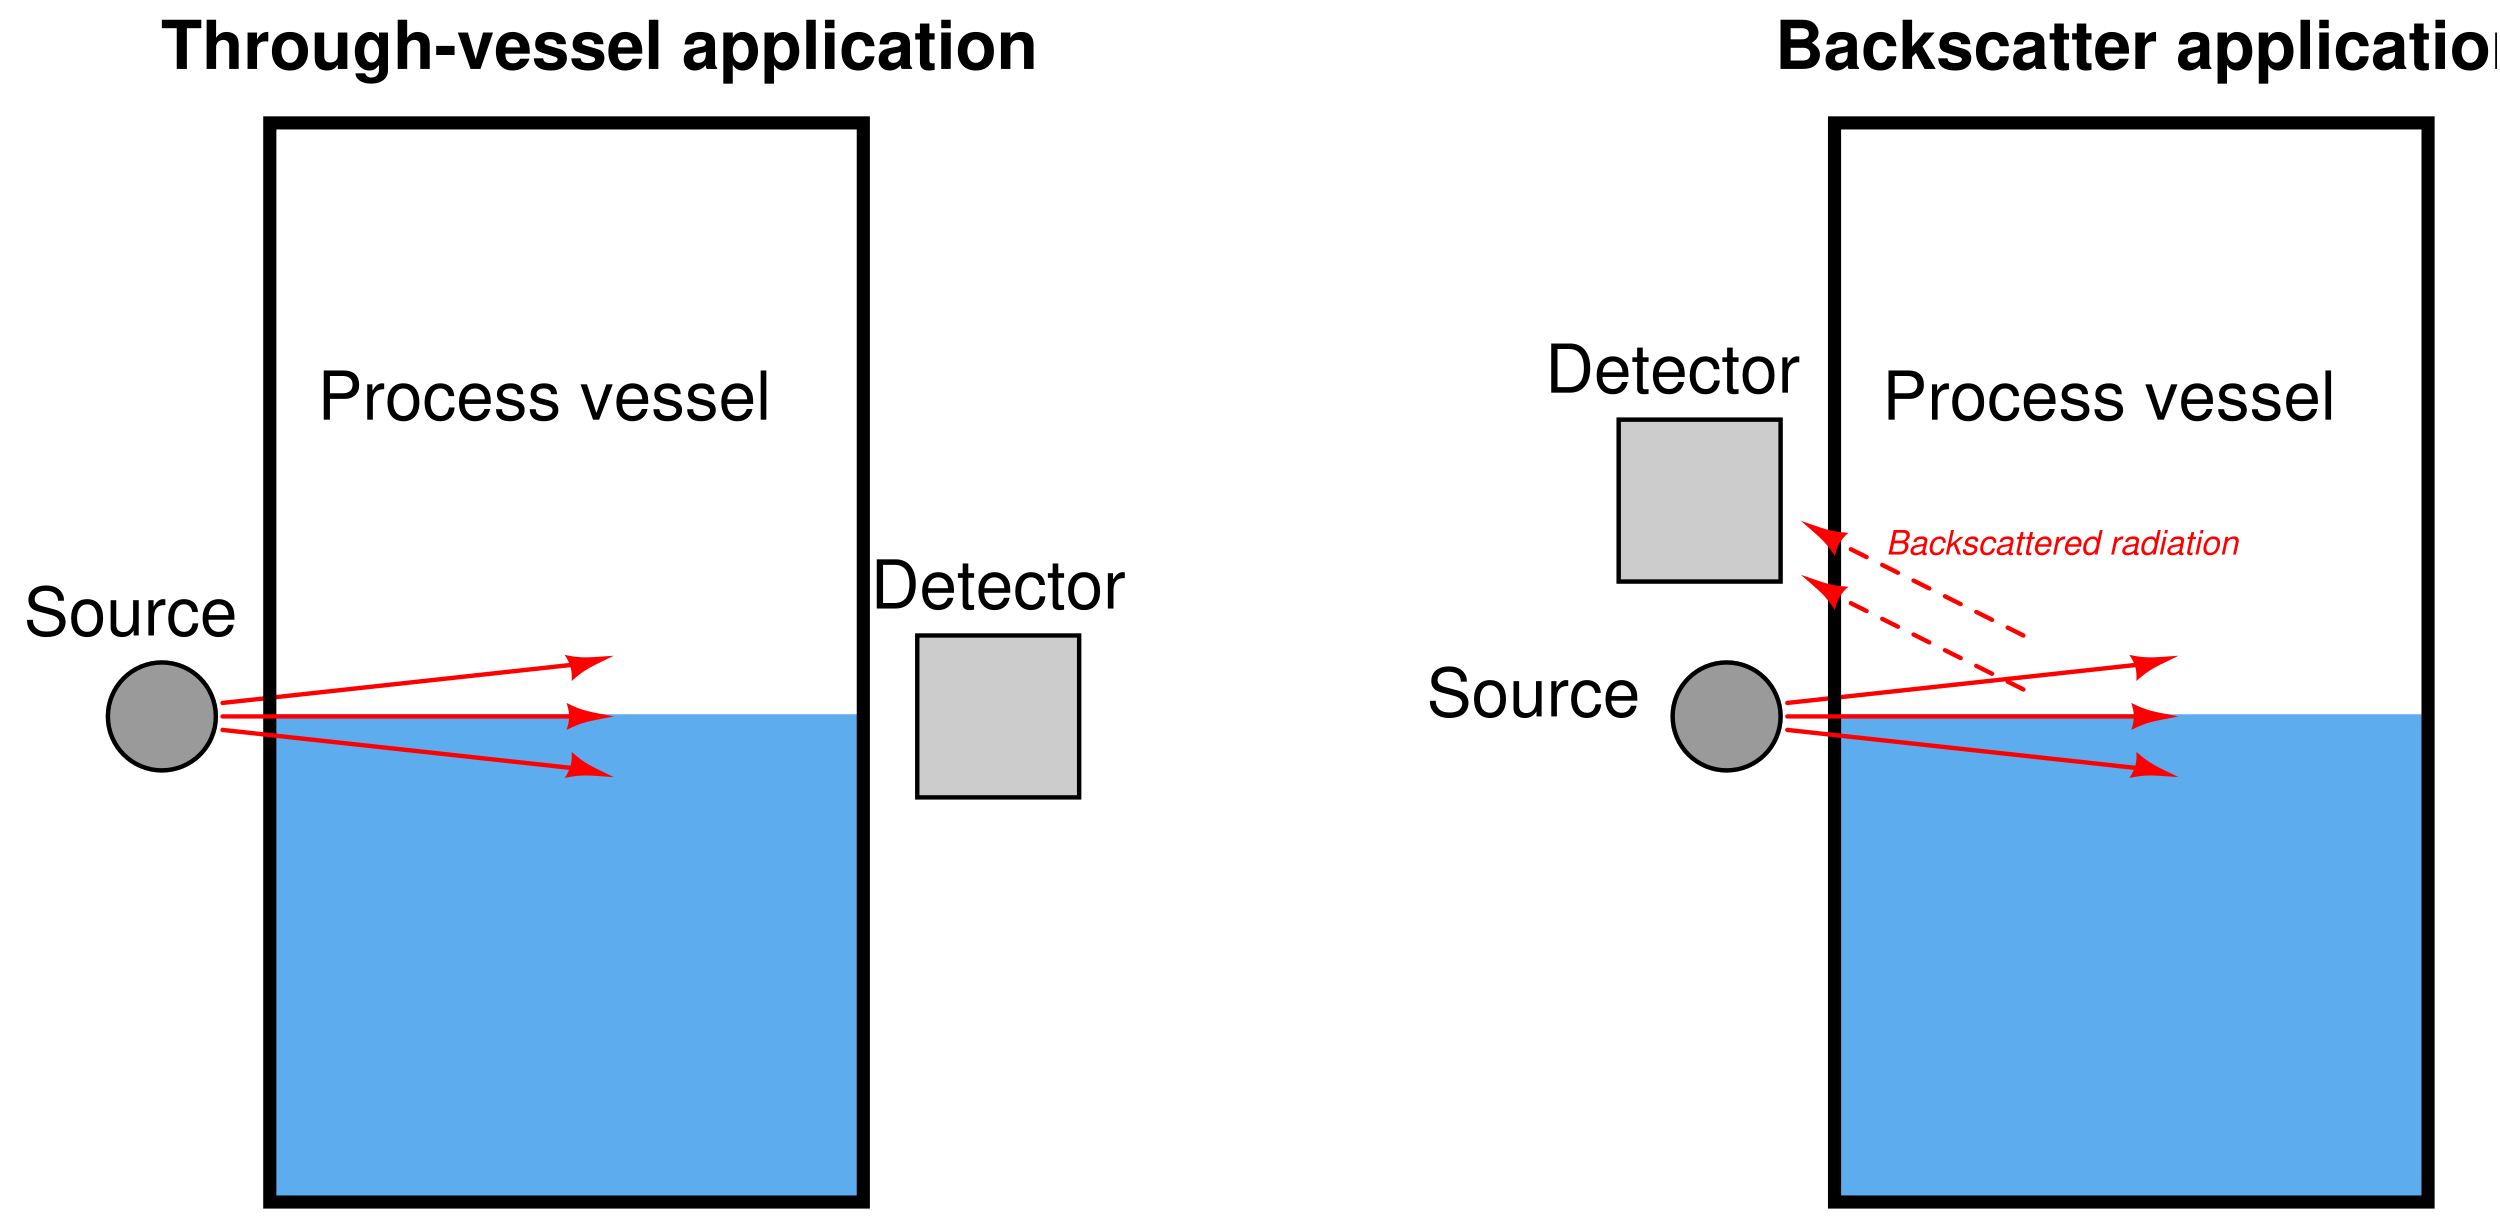 <?xml version="1.0" encoding="UTF-8"?>
<svg xmlns="http://www.w3.org/2000/svg" xmlns:xlink="http://www.w3.org/1999/xlink" viewBox="0 0 416.999 204.999" version="1.2">
<defs>
<g>
<symbol overflow="visible" id="glyph0-0">
<path style="stroke:none;" d=""/>
</symbol>
<symbol overflow="visible" id="glyph0-1">
<path style="stroke:none;" d="M 6.703 -5.797 C 6.703 -6.359 6.672 -6.516 6.484 -6.891 C 6.047 -7.844 5.078 -8.344 3.703 -8.344 C 1.906 -8.344 0.781 -7.406 0.781 -5.922 C 0.781 -4.922 1.312 -4.297 2.391 -4.016 L 4.438 -3.469 C 5.484 -3.203 5.938 -2.797 5.938 -2.156 C 5.938 -1.703 5.703 -1.266 5.359 -1.016 C 5.031 -0.781 4.516 -0.656 3.844 -0.656 C 2.953 -0.656 2.344 -0.875 1.953 -1.344 C 1.656 -1.703 1.516 -2.109 1.531 -2.609 L 0.547 -2.609 C 0.547 -1.859 0.703 -1.359 1.031 -0.906 C 1.594 -0.141 2.531 0.266 3.781 0.266 C 4.766 0.266 5.562 0.031 6.094 -0.375 C 6.641 -0.812 6.984 -1.547 6.984 -2.25 C 6.984 -3.266 6.359 -4 5.25 -4.312 L 3.188 -4.859 C 2.188 -5.125 1.828 -5.438 1.828 -6.078 C 1.828 -6.906 2.562 -7.453 3.672 -7.453 C 4.969 -7.453 5.703 -6.875 5.719 -5.797 Z M 6.703 -5.797 "/>
</symbol>
<symbol overflow="visible" id="glyph0-2">
<path style="stroke:none;" d="M 3.062 -6.062 C 1.391 -6.062 0.406 -4.875 0.406 -2.906 C 0.406 -0.906 1.391 0.266 3.078 0.266 C 4.734 0.266 5.734 -0.922 5.734 -2.859 C 5.734 -4.906 4.766 -6.062 3.062 -6.062 Z M 3.078 -5.203 C 4.125 -5.203 4.766 -4.328 4.766 -2.875 C 4.766 -1.469 4.109 -0.609 3.078 -0.609 C 2.031 -0.609 1.391 -1.469 1.391 -2.906 C 1.391 -4.328 2.031 -5.203 3.078 -5.203 Z M 3.078 -5.203 "/>
</symbol>
<symbol overflow="visible" id="glyph0-3">
<path style="stroke:none;" d="M 5.422 0 L 5.422 -5.891 L 4.484 -5.891 L 4.484 -2.547 C 4.484 -1.344 3.859 -0.562 2.875 -0.562 C 2.141 -0.562 1.672 -1.016 1.672 -1.719 L 1.672 -5.891 L 0.734 -5.891 L 0.734 -1.344 C 0.734 -0.375 1.469 0.266 2.609 0.266 C 3.469 0.266 4.031 -0.047 4.578 -0.828 L 4.578 0 Z M 5.422 0 "/>
</symbol>
<symbol overflow="visible" id="glyph0-4">
<path style="stroke:none;" d="M 0.781 -5.891 L 0.781 0 L 1.719 0 L 1.719 -3.062 C 1.734 -4.484 2.312 -5.109 3.609 -5.078 L 3.609 -6.031 C 3.453 -6.047 3.359 -6.062 3.25 -6.062 C 2.641 -6.062 2.188 -5.703 1.641 -4.828 L 1.641 -5.891 Z M 0.781 -5.891 "/>
</symbol>
<symbol overflow="visible" id="glyph0-5">
<path style="stroke:none;" d="M 5.297 -3.922 C 5.25 -4.484 5.125 -4.859 4.906 -5.188 C 4.5 -5.734 3.797 -6.062 2.969 -6.062 C 1.375 -6.062 0.344 -4.797 0.344 -2.844 C 0.344 -0.938 1.359 0.266 2.953 0.266 C 4.359 0.266 5.25 -0.578 5.359 -2.031 L 4.422 -2.031 C 4.266 -1.078 3.781 -0.609 2.984 -0.609 C 1.953 -0.609 1.328 -1.453 1.328 -2.844 C 1.328 -4.312 1.938 -5.203 2.953 -5.203 C 3.75 -5.203 4.234 -4.734 4.359 -3.922 Z M 5.297 -3.922 "/>
</symbol>
<symbol overflow="visible" id="glyph0-6">
<path style="stroke:none;" d="M 5.766 -2.625 C 5.766 -3.531 5.703 -4.078 5.531 -4.516 C 5.156 -5.484 4.25 -6.062 3.156 -6.062 C 1.5 -6.062 0.453 -4.812 0.453 -2.875 C 0.453 -0.922 1.469 0.266 3.125 0.266 C 4.484 0.266 5.406 -0.5 5.641 -1.781 L 4.703 -1.781 C 4.438 -1.016 3.922 -0.609 3.156 -0.609 C 2.562 -0.609 2.062 -0.875 1.75 -1.375 C 1.516 -1.703 1.438 -2.047 1.422 -2.625 Z M 1.453 -3.391 C 1.531 -4.484 2.188 -5.203 3.141 -5.203 C 4.094 -5.203 4.766 -4.453 4.766 -3.391 Z M 1.453 -3.391 "/>
</symbol>
<symbol overflow="visible" id="glyph0-7">
<path style="stroke:none;" d="M 1 0 L 4.156 0 C 6.234 0 7.5 -1.547 7.5 -4.109 C 7.5 -6.656 6.25 -8.203 4.156 -8.203 L 1 -8.203 Z M 2.047 -0.922 L 2.047 -7.281 L 3.984 -7.281 C 5.609 -7.281 6.453 -6.188 6.453 -4.094 C 6.453 -2.016 5.609 -0.922 3.984 -0.922 Z M 2.047 -0.922 "/>
</symbol>
<symbol overflow="visible" id="glyph0-8">
<path style="stroke:none;" d="M 2.859 -5.891 L 1.891 -5.891 L 1.891 -7.516 L 0.953 -7.516 L 0.953 -5.891 L 0.156 -5.891 L 0.156 -5.125 L 0.953 -5.125 L 0.953 -0.672 C 0.953 -0.062 1.359 0.266 2.094 0.266 C 2.344 0.266 2.547 0.234 2.859 0.188 L 2.859 -0.609 C 2.719 -0.578 2.594 -0.562 2.406 -0.562 C 2 -0.562 1.891 -0.672 1.891 -1.094 L 1.891 -5.125 L 2.859 -5.125 Z M 2.859 -5.891 "/>
</symbol>
<symbol overflow="visible" id="glyph0-9">
<path style="stroke:none;" d="M 2.062 -3.469 L 4.641 -3.469 C 5.281 -3.469 5.797 -3.672 6.234 -4.062 C 6.734 -4.516 6.938 -5.047 6.938 -5.797 C 6.938 -7.328 6.031 -8.203 4.406 -8.203 L 1.031 -8.203 L 1.031 0 L 2.062 0 Z M 2.062 -4.406 L 2.062 -7.281 L 4.25 -7.281 C 5.25 -7.281 5.844 -6.734 5.844 -5.844 C 5.844 -4.938 5.25 -4.406 4.25 -4.406 Z M 2.062 -4.406 "/>
</symbol>
<symbol overflow="visible" id="glyph0-10">
<path style="stroke:none;" d="M 4.922 -4.25 C 4.922 -5.406 4.156 -6.062 2.797 -6.062 C 1.422 -6.062 0.531 -5.359 0.531 -4.266 C 0.531 -3.344 1 -2.906 2.391 -2.562 L 3.281 -2.344 C 3.922 -2.188 4.188 -1.953 4.188 -1.547 C 4.188 -0.984 3.641 -0.609 2.812 -0.609 C 2.312 -0.609 1.875 -0.75 1.641 -1 C 1.5 -1.172 1.422 -1.344 1.375 -1.75 L 0.375 -1.75 C 0.422 -0.391 1.188 0.266 2.734 0.266 C 4.219 0.266 5.156 -0.469 5.156 -1.609 C 5.156 -2.484 4.672 -2.969 3.5 -3.25 L 2.594 -3.469 C 1.828 -3.641 1.5 -3.891 1.5 -4.312 C 1.5 -4.859 1.984 -5.203 2.75 -5.203 C 3.516 -5.203 3.922 -4.875 3.938 -4.25 Z M 4.922 -4.25 "/>
</symbol>
<symbol overflow="visible" id="glyph0-11">
<path style="stroke:none;" d=""/>
</symbol>
<symbol overflow="visible" id="glyph0-12">
<path style="stroke:none;" d="M 3.203 0 L 5.469 -5.891 L 4.406 -5.891 L 2.75 -1.109 L 1.172 -5.891 L 0.109 -5.891 L 2.188 0 Z M 3.203 0 "/>
</symbol>
<symbol overflow="visible" id="glyph0-13">
<path style="stroke:none;" d="M 1.703 -8.203 L 0.766 -8.203 L 0.766 0 L 1.703 0 Z M 1.703 -8.203 "/>
</symbol>
<symbol overflow="visible" id="glyph1-0">
<path style="stroke:none;" d=""/>
</symbol>
<symbol overflow="visible" id="glyph1-1">
<path style="stroke:none;" d="M 4.328 -6.797 L 6.734 -6.797 L 6.734 -8.203 L 0.156 -8.203 L 0.156 -6.797 L 2.641 -6.797 L 2.641 0 L 4.328 0 Z M 4.328 -6.797 "/>
</symbol>
<symbol overflow="visible" id="glyph1-2">
<path style="stroke:none;" d="M 0.75 -8.203 L 0.75 0 L 2.328 0 L 2.328 -3.641 C 2.328 -4.344 2.828 -4.844 3.547 -4.844 C 3.891 -4.844 4.156 -4.719 4.328 -4.469 C 4.484 -4.266 4.516 -4.094 4.516 -3.719 L 4.516 0 L 6.094 0 L 6.094 -4.078 C 6.094 -4.828 5.891 -5.359 5.469 -5.719 C 5.125 -6 4.609 -6.172 4.109 -6.172 C 3.328 -6.172 2.766 -5.875 2.328 -5.203 L 2.328 -8.203 Z M 0.75 -8.203 "/>
</symbol>
<symbol overflow="visible" id="glyph1-3">
<path style="stroke:none;" d="M 0.703 -6.078 L 0.703 0 L 2.281 0 L 2.281 -3.234 C 2.281 -4.156 2.75 -4.609 3.672 -4.609 C 3.844 -4.609 3.953 -4.594 4.156 -4.562 L 4.156 -6.172 C 4.078 -6.172 4.031 -6.172 3.969 -6.172 C 3.25 -6.172 2.625 -5.703 2.281 -4.875 L 2.281 -6.078 Z M 0.703 -6.078 "/>
</symbol>
<symbol overflow="visible" id="glyph1-4">
<path style="stroke:none;" d="M 3.391 -6.172 C 1.531 -6.172 0.391 -4.953 0.391 -2.953 C 0.391 -0.953 1.531 0.266 3.391 0.266 C 5.25 0.266 6.406 -0.953 6.406 -2.906 C 6.406 -4.969 5.281 -6.172 3.391 -6.172 Z M 3.391 -4.906 C 4.266 -4.906 4.828 -4.125 4.828 -2.938 C 4.828 -1.797 4.234 -1.016 3.391 -1.016 C 2.547 -1.016 1.969 -1.781 1.969 -2.953 C 1.969 -4.125 2.547 -4.906 3.391 -4.906 Z M 3.391 -4.906 "/>
</symbol>
<symbol overflow="visible" id="glyph1-5">
<path style="stroke:none;" d="M 6.094 0 L 6.094 -6.078 L 4.516 -6.078 L 4.516 -2.266 C 4.516 -1.547 4.016 -1.078 3.234 -1.078 C 2.562 -1.078 2.234 -1.438 2.234 -2.172 L 2.234 -6.078 L 0.656 -6.078 L 0.656 -1.844 C 0.656 -0.5 1.391 0.266 2.688 0.266 C 3.516 0.266 4.062 -0.031 4.516 -0.719 L 4.516 0 Z M 6.094 0 "/>
</symbol>
<symbol overflow="visible" id="glyph1-6">
<path style="stroke:none;" d="M 4.5 -6.078 L 4.5 -5.141 C 4.062 -5.844 3.578 -6.172 2.938 -6.172 C 2.391 -6.172 1.797 -5.906 1.391 -5.469 C 0.781 -4.844 0.469 -3.953 0.469 -2.891 C 0.469 -1.031 1.453 0.266 2.906 0.266 C 3.562 0.266 3.953 0.047 4.5 -0.625 L 4.5 0.203 C 4.5 0.938 3.984 1.438 3.234 1.438 C 2.672 1.438 2.328 1.188 2.203 0.734 L 0.578 0.734 C 0.594 1.203 0.766 1.531 1.188 1.875 C 1.672 2.266 2.328 2.453 3.188 2.453 C 4.938 2.453 6 1.609 6 0.203 L 6 -6.078 Z M 3.234 -4.859 C 3.969 -4.859 4.516 -4.031 4.516 -2.906 C 4.516 -1.812 4 -1.062 3.203 -1.062 C 2.516 -1.062 2.031 -1.812 2.031 -2.906 C 2.031 -4.062 2.516 -4.859 3.234 -4.859 Z M 3.234 -4.859 "/>
</symbol>
<symbol overflow="visible" id="glyph1-7">
<path style="stroke:none;" d="M 3.359 -3.844 L 0.297 -3.844 L 0.297 -2.328 L 3.359 -2.328 Z M 3.359 -3.844 "/>
</symbol>
<symbol overflow="visible" id="glyph1-8">
<path style="stroke:none;" d="M 3.938 0 L 6.031 -6.078 L 4.359 -6.078 L 3.141 -1.625 L 1.828 -6.078 L 0.156 -6.078 L 2.281 0 Z M 3.938 0 "/>
</symbol>
<symbol overflow="visible" id="glyph1-9">
<path style="stroke:none;" d="M 5.891 -2.547 C 5.906 -2.672 5.906 -2.734 5.906 -2.812 C 5.906 -3.422 5.812 -3.984 5.672 -4.406 C 5.266 -5.516 4.281 -6.172 3.062 -6.172 C 1.312 -6.172 0.25 -4.922 0.25 -2.875 C 0.25 -0.938 1.312 0.266 3.031 0.266 C 4.391 0.266 5.484 -0.5 5.844 -1.703 L 4.281 -1.703 C 4.094 -1.219 3.656 -0.938 3.078 -0.938 C 2.625 -0.938 2.266 -1.141 2.047 -1.469 C 1.906 -1.703 1.844 -1.969 1.828 -2.547 Z M 1.844 -3.594 C 1.953 -4.516 2.344 -4.969 3.031 -4.969 C 3.75 -4.969 4.188 -4.484 4.266 -3.594 Z M 1.844 -3.594 "/>
</symbol>
<symbol overflow="visible" id="glyph1-10">
<path style="stroke:none;" d="M 5.688 -4.125 C 5.656 -5.406 4.672 -6.172 3.031 -6.172 C 1.5 -6.172 0.547 -5.406 0.547 -4.156 C 0.547 -3.75 0.656 -3.391 0.875 -3.156 C 1.094 -2.953 1.281 -2.844 1.875 -2.656 L 3.75 -2.062 C 4.141 -1.953 4.281 -1.828 4.281 -1.578 C 4.281 -1.203 3.844 -0.984 3.109 -0.984 C 2.688 -0.984 2.375 -1.047 2.172 -1.188 C 2 -1.312 1.938 -1.438 1.875 -1.766 L 0.328 -1.766 C 0.375 -0.422 1.344 0.266 3.188 0.266 C 4.031 0.266 4.688 0.078 5.125 -0.281 C 5.578 -0.641 5.844 -1.203 5.844 -1.797 C 5.844 -2.594 5.453 -3.094 4.656 -3.328 L 2.672 -3.906 C 2.234 -4.031 2.109 -4.125 2.109 -4.375 C 2.109 -4.719 2.469 -4.938 3.031 -4.938 C 3.781 -4.938 4.156 -4.672 4.156 -4.125 Z M 5.688 -4.125 "/>
</symbol>
<symbol overflow="visible" id="glyph1-11">
<path style="stroke:none;" d="M 2.328 -8.203 L 0.75 -8.203 L 0.75 0 L 2.328 0 Z M 2.328 -8.203 "/>
</symbol>
<symbol overflow="visible" id="glyph1-12">
<path style="stroke:none;" d=""/>
</symbol>
<symbol overflow="visible" id="glyph1-13">
<path style="stroke:none;" d="M 5.891 -0.188 C 5.625 -0.453 5.531 -0.625 5.531 -0.938 L 5.531 -4.312 C 5.531 -5.547 4.688 -6.172 3.047 -6.172 C 1.406 -6.172 0.547 -5.484 0.453 -4.078 L 1.969 -4.078 C 2.047 -4.703 2.312 -4.906 3.078 -4.906 C 3.688 -4.906 4 -4.703 4 -4.297 C 4 -4.094 3.891 -3.922 3.719 -3.828 C 3.516 -3.719 3.516 -3.719 2.734 -3.594 L 2.109 -3.469 C 0.906 -3.281 0.312 -2.656 0.312 -1.562 C 0.312 -0.469 1.047 0.266 2.156 0.266 C 2.828 0.266 3.438 -0.016 4 -0.609 C 4 -0.297 4.031 -0.188 4.188 0 L 5.891 0 Z M 4 -2.438 C 4 -1.531 3.547 -1.016 2.75 -1.016 C 2.219 -1.016 1.891 -1.297 1.891 -1.75 C 1.891 -2.219 2.141 -2.438 2.797 -2.578 L 3.328 -2.672 C 3.75 -2.75 3.812 -2.781 4 -2.875 Z M 4 -2.438 "/>
</symbol>
<symbol overflow="visible" id="glyph1-14">
<path style="stroke:none;" d="M 2.234 -6.078 L 0.656 -6.078 L 0.656 2.453 L 2.234 2.453 L 2.234 -0.719 C 2.609 -0.047 3.156 0.266 3.922 0.266 C 5.375 0.266 6.453 -1.109 6.453 -2.953 C 6.453 -3.797 6.203 -4.656 5.812 -5.219 C 5.406 -5.797 4.641 -6.172 3.922 -6.172 C 3.156 -6.172 2.609 -5.844 2.234 -5.172 Z M 3.562 -4.859 C 4.359 -4.859 4.875 -4.094 4.875 -2.922 C 4.875 -1.812 4.344 -1.047 3.562 -1.047 C 2.75 -1.047 2.234 -1.812 2.234 -2.953 C 2.234 -4.094 2.75 -4.859 3.562 -4.859 Z M 3.562 -4.859 "/>
</symbol>
<symbol overflow="visible" id="glyph1-15">
<path style="stroke:none;" d="M 2.328 -6.078 L 0.75 -6.078 L 0.75 0 L 2.328 0 Z M 2.328 -8.203 L 0.75 -8.203 L 0.75 -6.797 L 2.328 -6.797 Z M 2.328 -8.203 "/>
</symbol>
<symbol overflow="visible" id="glyph1-16">
<path style="stroke:none;" d="M 5.875 -3.797 C 5.766 -5.281 4.781 -6.172 3.25 -6.172 C 1.422 -6.172 0.375 -4.984 0.375 -2.906 C 0.375 -0.906 1.422 0.266 3.234 0.266 C 4.703 0.266 5.719 -0.656 5.875 -2.109 L 4.359 -2.109 C 4.172 -1.312 3.859 -1.016 3.234 -1.016 C 2.438 -1.016 1.953 -1.719 1.953 -2.906 C 1.953 -3.5 2.062 -4.031 2.266 -4.391 C 2.438 -4.719 2.797 -4.906 3.234 -4.906 C 3.875 -4.906 4.188 -4.594 4.359 -3.797 Z M 5.875 -3.797 "/>
</symbol>
<symbol overflow="visible" id="glyph1-17">
<path style="stroke:none;" d="M 3.391 -5.953 L 2.516 -5.953 L 2.516 -7.578 L 0.938 -7.578 L 0.938 -5.953 L 0.156 -5.953 L 0.156 -4.906 L 0.938 -4.906 L 0.938 -1.172 C 0.938 -0.219 1.438 0.266 2.469 0.266 C 2.828 0.266 3.094 0.219 3.391 0.141 L 3.391 -0.969 C 3.234 -0.938 3.156 -0.938 3.031 -0.938 C 2.609 -0.938 2.516 -1.062 2.516 -1.594 L 2.516 -4.906 L 3.391 -4.906 Z M 3.391 -5.953 "/>
</symbol>
<symbol overflow="visible" id="glyph1-18">
<path style="stroke:none;" d="M 0.703 -6.078 L 0.703 0 L 2.281 0 L 2.281 -3.641 C 2.281 -4.359 2.781 -4.844 3.562 -4.844 C 4.234 -4.844 4.562 -4.469 4.562 -3.75 L 4.562 0 L 6.141 0 L 6.141 -4.078 C 6.141 -5.422 5.406 -6.172 4.109 -6.172 C 3.281 -6.172 2.734 -5.891 2.281 -5.203 L 2.281 -6.078 Z M 0.703 -6.078 "/>
</symbol>
<symbol overflow="visible" id="glyph1-19">
<path style="stroke:none;" d="M 0.922 0 L 4.609 0 C 5.562 0 6.188 -0.188 6.688 -0.594 C 7.172 -1.016 7.5 -1.703 7.5 -2.359 C 7.5 -3.172 7.062 -3.812 6.125 -4.359 C 6.938 -4.875 7.25 -5.344 7.25 -6.047 C 7.25 -6.609 6.969 -7.203 6.516 -7.609 C 6.031 -8.016 5.453 -8.203 4.578 -8.203 L 0.922 -8.203 Z M 2.609 -6.797 L 4.438 -6.797 C 5.234 -6.797 5.641 -6.484 5.641 -5.875 C 5.641 -5.25 5.234 -4.938 4.438 -4.938 L 2.609 -4.938 Z M 2.609 -3.531 L 4.625 -3.531 C 5.438 -3.531 5.875 -3.172 5.875 -2.469 C 5.875 -1.766 5.438 -1.406 4.625 -1.406 L 2.609 -1.406 Z M 2.609 -3.531 "/>
</symbol>
<symbol overflow="visible" id="glyph1-20">
<path style="stroke:none;" d="M 2.234 -3.719 L 2.234 -8.203 L 0.656 -8.203 L 0.656 0 L 2.234 0 L 2.234 -1.984 L 2.875 -2.672 L 4.312 0 L 6.172 0 L 3.953 -3.781 L 6.016 -6.078 L 4.234 -6.078 Z M 2.234 -3.719 "/>
</symbol>
<symbol overflow="visible" id="glyph2-0">
<path style="stroke:none;" d=""/>
</symbol>
<symbol overflow="visible" id="glyph2-1">
<path style="stroke:none;" d="M 0.438 0 L 2.297 0 C 2.766 0 3.125 -0.156 3.422 -0.484 C 3.656 -0.766 3.781 -1.078 3.781 -1.453 C 3.781 -1.797 3.625 -1.984 3.234 -2.156 C 3.641 -2.344 3.906 -2.656 3.984 -3.031 C 4 -3.109 4 -3.188 4 -3.297 C 4 -3.5 3.938 -3.656 3.797 -3.812 C 3.609 -4.016 3.375 -4.094 2.984 -4.094 L 1.312 -4.094 Z M 1.469 -2.328 L 1.75 -3.641 L 2.766 -3.641 C 3.25 -3.641 3.453 -3.484 3.453 -3.156 C 3.453 -2.953 3.375 -2.75 3.25 -2.594 C 3.078 -2.406 2.859 -2.328 2.484 -2.328 Z M 1.062 -0.469 L 1.375 -1.875 L 2.641 -1.875 C 3.031 -1.875 3.234 -1.703 3.234 -1.359 C 3.234 -1.141 3.172 -0.953 3.047 -0.781 C 2.875 -0.562 2.656 -0.469 2.344 -0.469 Z M 1.062 -0.469 "/>
</symbol>
<symbol overflow="visible" id="glyph2-2">
<path style="stroke:none;" d="M 3.109 -0.281 C 3.047 -0.281 3.031 -0.281 3.016 -0.281 C 2.891 -0.281 2.812 -0.312 2.797 -0.375 C 2.797 -0.406 2.797 -0.422 2.797 -0.438 C 2.797 -0.453 2.797 -0.484 2.797 -0.5 L 3.156 -2.188 C 3.188 -2.344 3.188 -2.344 3.188 -2.391 C 3.188 -2.672 2.969 -2.906 2.625 -2.984 C 2.5 -3.016 2.359 -3.031 2.219 -3.031 C 1.422 -3.031 0.953 -2.703 0.844 -2.078 L 1.328 -2.078 C 1.375 -2.234 1.406 -2.312 1.484 -2.391 C 1.609 -2.516 1.844 -2.594 2.094 -2.594 C 2.344 -2.594 2.562 -2.516 2.656 -2.375 C 2.672 -2.328 2.688 -2.297 2.688 -2.234 C 2.688 -2.219 2.688 -2.172 2.672 -2.125 L 2.656 -2.031 C 2.625 -1.812 2.5 -1.734 2.094 -1.703 C 1.531 -1.641 1.281 -1.609 1.078 -1.531 C 0.719 -1.391 0.484 -1.141 0.391 -0.812 C 0.375 -0.75 0.359 -0.656 0.359 -0.594 C 0.359 -0.266 0.516 -0.031 0.797 0.062 C 0.906 0.109 1.047 0.125 1.172 0.125 C 1.375 0.125 1.609 0.094 1.812 0.016 C 1.984 -0.047 2.078 -0.094 2.312 -0.297 L 2.312 -0.234 C 2.312 -0.078 2.391 0.047 2.531 0.094 C 2.594 0.125 2.656 0.125 2.734 0.125 C 2.797 0.125 2.812 0.125 2.953 0.094 C 2.969 0.094 3 0.078 3.031 0.078 Z M 2.422 -0.922 C 2.344 -0.578 1.859 -0.281 1.359 -0.281 C 1.172 -0.281 1.016 -0.328 0.938 -0.422 C 0.891 -0.484 0.859 -0.562 0.859 -0.641 C 0.859 -0.828 0.969 -1.016 1.141 -1.125 C 1.266 -1.203 1.438 -1.25 1.719 -1.281 C 2.281 -1.359 2.297 -1.359 2.531 -1.453 Z M 2.422 -0.922 "/>
</symbol>
<symbol overflow="visible" id="glyph2-3">
<path style="stroke:none;" d="M 3.094 -1.953 L 3.109 -2.047 C 3.109 -2.125 3.109 -2.188 3.109 -2.203 C 3.109 -2.531 2.859 -2.859 2.547 -2.969 C 2.438 -3.016 2.297 -3.031 2.141 -3.031 C 1.641 -3.031 1.188 -2.812 0.891 -2.438 C 0.625 -2.094 0.422 -1.469 0.422 -0.953 C 0.422 -0.5 0.672 -0.094 1.031 0.047 C 1.156 0.094 1.312 0.125 1.484 0.125 C 1.938 0.125 2.328 -0.031 2.594 -0.344 C 2.734 -0.5 2.828 -0.703 2.906 -1.016 L 2.438 -1.016 C 2.266 -0.547 1.969 -0.297 1.562 -0.297 C 1.328 -0.297 1.125 -0.406 1.031 -0.594 C 0.953 -0.719 0.922 -0.859 0.922 -1.016 C 0.922 -1.375 1.047 -1.812 1.219 -2.094 C 1.438 -2.438 1.719 -2.594 2.062 -2.594 C 2.344 -2.594 2.531 -2.484 2.609 -2.266 C 2.625 -2.203 2.625 -2.141 2.625 -2.078 C 2.625 -2.047 2.625 -2.016 2.625 -1.953 Z M 3.094 -1.953 "/>
</symbol>
<symbol overflow="visible" id="glyph2-4">
<path style="stroke:none;" d="M 1.672 -4.094 L 1.203 -4.094 L 0.328 0 L 0.797 0 L 1.047 -1.141 L 1.641 -1.641 L 2.281 0 L 2.828 0 L 2.031 -1.922 L 3.281 -2.953 L 2.672 -2.953 L 1.172 -1.719 Z M 1.672 -4.094 "/>
</symbol>
<symbol overflow="visible" id="glyph2-5">
<path style="stroke:none;" d="M 2.891 -2.125 C 2.922 -2.25 2.922 -2.297 2.922 -2.375 C 2.922 -2.766 2.547 -3.031 2 -3.031 C 1.609 -3.031 1.266 -2.906 1.031 -2.688 C 0.828 -2.5 0.688 -2.203 0.688 -1.938 C 0.688 -1.594 0.891 -1.438 1.469 -1.281 L 1.891 -1.172 C 2.062 -1.125 2.156 -1.094 2.203 -1.031 C 2.25 -0.984 2.281 -0.891 2.281 -0.844 C 2.281 -0.781 2.219 -0.641 2.172 -0.562 C 2.078 -0.453 1.906 -0.359 1.703 -0.328 C 1.625 -0.312 1.547 -0.297 1.469 -0.297 C 1.141 -0.297 0.938 -0.406 0.891 -0.625 C 0.875 -0.656 0.859 -0.703 0.859 -0.734 C 0.859 -0.766 0.875 -0.828 0.875 -0.875 L 0.375 -0.875 C 0.344 -0.75 0.344 -0.688 0.344 -0.594 C 0.344 -0.25 0.578 0 0.969 0.078 C 1.109 0.109 1.25 0.125 1.391 0.125 C 2.234 0.125 2.766 -0.297 2.766 -0.969 C 2.766 -1.312 2.594 -1.5 2.094 -1.625 L 1.672 -1.734 C 1.406 -1.797 1.25 -1.891 1.203 -2 C 1.188 -2.016 1.188 -2.031 1.188 -2.062 C 1.188 -2.172 1.25 -2.312 1.359 -2.406 C 1.484 -2.547 1.656 -2.594 1.906 -2.594 C 2.172 -2.594 2.328 -2.516 2.406 -2.375 C 2.422 -2.344 2.422 -2.297 2.422 -2.25 C 2.422 -2.219 2.422 -2.172 2.422 -2.125 Z M 2.891 -2.125 "/>
</symbol>
<symbol overflow="visible" id="glyph2-6">
<path style="stroke:none;" d="M 2.062 -2.953 L 1.562 -2.953 L 1.734 -3.75 L 1.266 -3.75 L 1.078 -2.953 L 0.688 -2.953 L 0.609 -2.578 L 1 -2.578 L 0.562 -0.484 C 0.547 -0.438 0.547 -0.375 0.547 -0.312 C 0.547 -0.094 0.641 0.047 0.859 0.094 C 0.922 0.125 0.984 0.125 1.047 0.125 C 1.172 0.125 1.328 0.109 1.406 0.094 L 1.5 -0.328 C 1.312 -0.281 1.312 -0.281 1.234 -0.281 C 1.125 -0.281 1.062 -0.312 1.031 -0.391 C 1.031 -0.406 1.031 -0.406 1.031 -0.422 C 1.031 -0.438 1.031 -0.469 1.047 -0.5 L 1.484 -2.578 L 1.984 -2.578 Z M 2.062 -2.953 "/>
</symbol>
<symbol overflow="visible" id="glyph2-7">
<path style="stroke:none;" d="M 3.172 -1.312 C 3.25 -1.75 3.266 -1.891 3.266 -2.062 C 3.266 -2.609 2.797 -3.031 2.188 -3.031 C 1.703 -3.031 1.234 -2.797 0.938 -2.422 C 0.688 -2.062 0.469 -1.438 0.469 -0.969 C 0.469 -0.672 0.609 -0.359 0.828 -0.156 C 1.016 0.047 1.266 0.125 1.594 0.125 C 2.266 0.125 2.844 -0.281 3.016 -0.891 L 2.547 -0.891 C 2.344 -0.5 2.047 -0.297 1.672 -0.297 C 1.219 -0.297 0.969 -0.578 0.969 -1.062 C 0.969 -1.188 0.969 -1.234 1 -1.312 Z M 1.094 -1.719 C 1.25 -2.234 1.656 -2.594 2.109 -2.594 C 2.453 -2.594 2.688 -2.406 2.75 -2.078 C 2.766 -2.016 2.766 -1.969 2.766 -1.906 C 2.766 -1.859 2.766 -1.812 2.75 -1.719 Z M 1.094 -1.719 "/>
</symbol>
<symbol overflow="visible" id="glyph2-8">
<path style="stroke:none;" d="M 1.016 -2.953 L 0.391 0 L 0.859 0 L 1.188 -1.531 C 1.328 -2.188 1.703 -2.531 2.297 -2.531 L 2.344 -2.531 L 2.453 -3.016 L 2.422 -3.016 C 2.375 -3.031 2.328 -3.031 2.266 -3.031 C 1.953 -3.031 1.703 -2.891 1.344 -2.484 L 1.438 -2.953 Z M 1.016 -2.953 "/>
</symbol>
<symbol overflow="visible" id="glyph2-9">
<path style="stroke:none;" d="M 3.656 -4.094 L 3.188 -4.094 L 2.844 -2.516 C 2.719 -2.797 2.578 -2.938 2.344 -3 C 2.25 -3.016 2.141 -3.031 2.047 -3.031 C 1.109 -3.031 0.406 -2.141 0.406 -0.953 C 0.406 -0.297 0.781 0.125 1.375 0.125 C 1.625 0.125 1.875 0.062 2.094 -0.078 C 2.266 -0.188 2.344 -0.266 2.422 -0.422 L 2.328 0 L 2.781 0 Z M 2 -2.594 C 2.266 -2.594 2.5 -2.453 2.594 -2.25 C 2.641 -2.125 2.656 -2 2.656 -1.844 C 2.656 -1.5 2.578 -1.172 2.406 -0.875 C 2.188 -0.5 1.906 -0.297 1.562 -0.297 C 1.281 -0.297 1.078 -0.438 0.984 -0.656 C 0.938 -0.781 0.906 -0.922 0.906 -1.062 C 0.906 -1.688 1.219 -2.328 1.625 -2.516 C 1.75 -2.578 1.844 -2.594 2 -2.594 Z M 2 -2.594 "/>
</symbol>
<symbol overflow="visible" id="glyph2-10">
<path style="stroke:none;" d=""/>
</symbol>
<symbol overflow="visible" id="glyph2-11">
<path style="stroke:none;" d="M 1.469 -2.953 L 1 -2.953 L 0.375 0 L 0.844 0 Z M 1.719 -4.094 L 1.25 -4.094 L 1.125 -3.516 L 1.594 -3.516 Z M 1.719 -4.094 "/>
</symbol>
<symbol overflow="visible" id="glyph2-12">
<path style="stroke:none;" d="M 2.156 -3.031 C 1.312 -3.031 0.75 -2.484 0.516 -1.453 C 0.469 -1.266 0.453 -1.094 0.453 -0.922 C 0.453 -0.297 0.891 0.125 1.516 0.125 C 2.047 0.125 2.484 -0.094 2.797 -0.516 C 3.047 -0.875 3.234 -1.484 3.234 -1.984 C 3.234 -2.406 3.016 -2.781 2.672 -2.938 C 2.516 -3 2.359 -3.031 2.156 -3.031 Z M 2.094 -2.594 C 2.375 -2.594 2.609 -2.453 2.688 -2.219 C 2.734 -2.109 2.75 -2.016 2.75 -1.875 C 2.75 -1.234 2.453 -0.625 2.031 -0.406 C 1.891 -0.344 1.75 -0.297 1.594 -0.297 C 1.312 -0.297 1.094 -0.438 1 -0.688 C 0.969 -0.797 0.938 -0.906 0.938 -1.031 C 0.938 -1.297 1 -1.594 1.109 -1.844 C 1.25 -2.156 1.422 -2.375 1.672 -2.5 C 1.812 -2.562 1.938 -2.594 2.094 -2.594 Z M 2.094 -2.594 "/>
</symbol>
<symbol overflow="visible" id="glyph2-13">
<path style="stroke:none;" d="M 1.016 -2.953 L 0.391 0 L 0.859 0 L 1.203 -1.625 C 1.344 -2.25 1.734 -2.625 2.25 -2.625 C 2.531 -2.625 2.734 -2.438 2.734 -2.172 C 2.734 -2.141 2.719 -2.062 2.703 -1.969 L 2.281 0 L 2.75 0 L 3.203 -2.109 C 3.219 -2.188 3.234 -2.25 3.234 -2.328 C 3.234 -2.656 3.031 -2.922 2.734 -3 C 2.656 -3.016 2.562 -3.031 2.469 -3.031 C 2.031 -3.031 1.672 -2.875 1.375 -2.578 L 1.453 -2.953 Z M 1.016 -2.953 "/>
</symbol>
</g>
<clipPath id="clip1">
  <path d="M 296 3 L 416.5 3 L 416.5 14 L 296 14 Z M 296 3 "/>
</clipPath>
</defs>
<g id="surface1">
<path style="fill-rule:evenodd;fill:rgb(60.352%,60.352%,60.352%);fill-opacity:1;stroke-width:7.312;stroke-linecap:round;stroke-linejoin:miter;stroke:rgb(60.352%,60.352%,60.352%);stroke-opacity:1;stroke-miterlimit:6;" d="M 355 849.99 C 355 899.717 314.688 939.99 265 939.99 C 215.312 939.99 175 899.717 175 849.99 C 175 800.303 215.312 759.99 265 759.99 C 314.688 759.99 355 800.303 355 849.99 " transform="matrix(0.1,0,0,-0.1,0.5,204.499)"/>
<path style="fill:none;stroke-width:7.312;stroke-linecap:round;stroke-linejoin:miter;stroke:rgb(0%,0%,0%);stroke-opacity:1;stroke-miterlimit:6;" d="M 355 849.99 C 355 899.717 314.688 939.99 265 939.99 C 215.312 939.99 175 899.717 175 849.99 C 175 800.303 215.312 759.99 265 759.99 C 314.688 759.99 355 800.303 355 849.99 " transform="matrix(0.1,0,0,-0.1,0.5,204.499)"/>
<path style="fill:none;stroke-width:7.312;stroke-linecap:round;stroke-linejoin:miter;stroke:rgb(100%,0%,0%);stroke-opacity:1;stroke-miterlimit:6;" d="M 985 939.99 L 366.25 872.49 " transform="matrix(0.1,0,0,-0.1,0.5,204.499)"/>
<path style=" stroke:none;fill-rule:evenodd;fill:rgb(100%,0%,0%);fill-opacity:1;" d="M 95.352 113.586 C 97.703 111.5 98.52 111.281 102.375 109.375 C 98.082 109.652 97.266 109.871 94.188 109.238 C 95.164 110.723 95.457 111.809 95.352 113.586 "/>
<path style="fill-rule:evenodd;fill:rgb(36.108%,67.577%,93.359%);fill-opacity:1;stroke-width:7.312;stroke-linecap:round;stroke-linejoin:miter;stroke:rgb(36.108%,67.577%,93.359%);stroke-opacity:1;stroke-miterlimit:6;" d="M 445 39.99 L 1435 39.99 L 1435 849.99 L 445 849.99 Z M 445 39.99 " transform="matrix(0.1,0,0,-0.1,0.5,204.499)"/>
<path style="fill:none;stroke-width:21.938;stroke-linecap:round;stroke-linejoin:miter;stroke:rgb(0%,0%,0%);stroke-opacity:1;stroke-miterlimit:6;" d="M 445 39.99 L 1435 39.99 L 1435 1839.99 L 445 1839.99 Z M 445 39.99 " transform="matrix(0.1,0,0,-0.1,0.5,204.499)"/>
<path style="fill-rule:evenodd;fill:rgb(80.077%,80.077%,80.077%);fill-opacity:1;stroke-width:7.312;stroke-linecap:round;stroke-linejoin:miter;stroke:rgb(80.077%,80.077%,80.077%);stroke-opacity:1;stroke-miterlimit:6;" d="M 1525 714.99 L 1795 714.99 L 1795 984.99 L 1525 984.99 Z M 1525 714.99 " transform="matrix(0.1,0,0,-0.1,0.5,204.499)"/>
<path style="fill:none;stroke-width:7.312;stroke-linecap:round;stroke-linejoin:miter;stroke:rgb(0%,0%,0%);stroke-opacity:1;stroke-miterlimit:6;" d="M 1525 714.99 L 1795 714.99 L 1795 984.99 L 1525 984.99 Z M 1525 714.99 " transform="matrix(0.1,0,0,-0.1,0.5,204.499)"/>
<g style="fill:rgb(0%,0%,0%);fill-opacity:1;">
  <use xlink:href="#glyph0-1" x="3.958" y="105.999"/>
  <use xlink:href="#glyph0-2" x="11.462" y="105.999"/>
  <use xlink:href="#glyph0-3" x="17.717" y="105.999"/>
  <use xlink:href="#glyph0-4" x="23.972" y="105.999"/>
  <use xlink:href="#glyph0-5" x="27.718" y="105.999"/>
  <use xlink:href="#glyph0-6" x="33.343" y="105.999"/>
</g>
<g style="fill:rgb(0%,0%,0%);fill-opacity:1;">
  <use xlink:href="#glyph0-7" x="145.244" y="101.499"/>
  <use xlink:href="#glyph0-6" x="153.366" y="101.499"/>
  <use xlink:href="#glyph0-8" x="159.621" y="101.499"/>
  <use xlink:href="#glyph0-6" x="162.749" y="101.499"/>
  <use xlink:href="#glyph0-5" x="169.004" y="101.499"/>
  <use xlink:href="#glyph0-8" x="174.629" y="101.499"/>
  <use xlink:href="#glyph0-2" x="177.756" y="101.499"/>
  <use xlink:href="#glyph0-4" x="184.011" y="101.499"/>
</g>
<g style="fill:rgb(0%,0%,0%);fill-opacity:1;">
  <use xlink:href="#glyph0-9" x="52.97" y="69.999"/>
  <use xlink:href="#glyph0-4" x="60.474" y="69.999"/>
  <use xlink:href="#glyph0-2" x="64.22" y="69.999"/>
  <use xlink:href="#glyph0-5" x="70.475" y="69.999"/>
  <use xlink:href="#glyph0-6" x="76.1" y="69.999"/>
  <use xlink:href="#glyph0-10" x="82.355" y="69.999"/>
  <use xlink:href="#glyph0-10" x="87.98" y="69.999"/>
  <use xlink:href="#glyph0-11" x="93.605" y="69.999"/>
  <use xlink:href="#glyph0-12" x="96.733" y="69.999"/>
  <use xlink:href="#glyph0-6" x="102.358" y="69.999"/>
  <use xlink:href="#glyph0-10" x="108.613" y="69.999"/>
  <use xlink:href="#glyph0-10" x="114.238" y="69.999"/>
  <use xlink:href="#glyph0-6" x="119.863" y="69.999"/>
  <use xlink:href="#glyph0-13" x="126.118" y="69.999"/>
</g>
<g style="fill:rgb(0%,0%,0%);fill-opacity:1;">
  <use xlink:href="#glyph1-1" x="26.842" y="11.499"/>
  <use xlink:href="#glyph1-2" x="33.716" y="11.499"/>
  <use xlink:href="#glyph1-3" x="40.59" y="11.499"/>
  <use xlink:href="#glyph1-4" x="44.966" y="11.499"/>
  <use xlink:href="#glyph1-5" x="51.84" y="11.499"/>
  <use xlink:href="#glyph1-6" x="58.714" y="11.499"/>
  <use xlink:href="#glyph1-2" x="65.587" y="11.499"/>
  <use xlink:href="#glyph1-7" x="72.461" y="11.499"/>
  <use xlink:href="#glyph1-8" x="76.207" y="11.499"/>
  <use xlink:href="#glyph1-9" x="82.462" y="11.499"/>
  <use xlink:href="#glyph1-10" x="88.717" y="11.499"/>
  <use xlink:href="#glyph1-10" x="94.972" y="11.499"/>
  <use xlink:href="#glyph1-9" x="101.227" y="11.499"/>
  <use xlink:href="#glyph1-11" x="107.482" y="11.499"/>
  <use xlink:href="#glyph1-12" x="110.61" y="11.499"/>
  <use xlink:href="#glyph1-13" x="113.737" y="11.499"/>
  <use xlink:href="#glyph1-14" x="119.992" y="11.499"/>
  <use xlink:href="#glyph1-14" x="126.866" y="11.499"/>
  <use xlink:href="#glyph1-11" x="133.74" y="11.499"/>
  <use xlink:href="#glyph1-15" x="136.867" y="11.499"/>
  <use xlink:href="#glyph1-16" x="139.995" y="11.499"/>
  <use xlink:href="#glyph1-13" x="146.25" y="11.499"/>
  <use xlink:href="#glyph1-17" x="152.505" y="11.499"/>
  <use xlink:href="#glyph1-15" x="156.251" y="11.499"/>
  <use xlink:href="#glyph1-4" x="159.379" y="11.499"/>
  <use xlink:href="#glyph1-18" x="166.252" y="11.499"/>
</g>
<path style="fill-rule:evenodd;fill:rgb(60.352%,60.352%,60.352%);fill-opacity:1;stroke-width:7.312;stroke-linecap:round;stroke-linejoin:miter;stroke:rgb(60.352%,60.352%,60.352%);stroke-opacity:1;stroke-miterlimit:6;" d="M 2965 849.99 C 2965 899.717 2924.688 939.99 2875 939.99 C 2825.312 939.99 2785 899.717 2785 849.99 C 2785 800.303 2825.312 759.99 2875 759.99 C 2924.688 759.99 2965 800.303 2965 849.99 " transform="matrix(0.1,0,0,-0.1,0.5,204.499)"/>
<path style="fill:none;stroke-width:7.312;stroke-linecap:round;stroke-linejoin:miter;stroke:rgb(0%,0%,0%);stroke-opacity:1;stroke-miterlimit:6;" d="M 2965 849.99 C 2965 899.717 2924.688 939.99 2875 939.99 C 2825.312 939.99 2785 899.717 2785 849.99 C 2785 800.303 2825.312 759.99 2875 759.99 C 2924.688 759.99 2965 800.303 2965 849.99 " transform="matrix(0.1,0,0,-0.1,0.5,204.499)"/>
<path style="fill:none;stroke-width:7.312;stroke-linecap:round;stroke-linejoin:miter;stroke:rgb(100%,0%,0%);stroke-opacity:1;stroke-miterlimit:6;" d="M 3595 939.99 L 2976.25 872.49 " transform="matrix(0.1,0,0,-0.1,0.5,204.499)"/>
<path style=" stroke:none;fill-rule:evenodd;fill:rgb(100%,0%,0%);fill-opacity:1;" d="M 356.352 113.586 C 358.703 111.5 359.52 111.281 363.375 109.375 C 359.082 109.652 358.266 109.871 355.188 109.238 C 356.164 110.723 356.457 111.809 356.352 113.586 "/>
<path style="fill-rule:evenodd;fill:rgb(36.108%,67.577%,93.359%);fill-opacity:1;stroke-width:7.312;stroke-linecap:round;stroke-linejoin:miter;stroke:rgb(36.108%,67.577%,93.359%);stroke-opacity:1;stroke-miterlimit:6;" d="M 3055 39.99 L 4045 39.99 L 4045 849.99 L 3055 849.99 Z M 3055 39.99 " transform="matrix(0.1,0,0,-0.1,0.5,204.499)"/>
<path style="fill:none;stroke-width:21.938;stroke-linecap:round;stroke-linejoin:miter;stroke:rgb(0%,0%,0%);stroke-opacity:1;stroke-miterlimit:6;" d="M 3055 39.99 L 4045 39.99 L 4045 1839.99 L 3055 1839.99 Z M 3055 39.99 " transform="matrix(0.1,0,0,-0.1,0.5,204.499)"/>
<path style="fill-rule:evenodd;fill:rgb(80.077%,80.077%,80.077%);fill-opacity:1;stroke-width:7.312;stroke-linecap:round;stroke-linejoin:miter;stroke:rgb(80.077%,80.077%,80.077%);stroke-opacity:1;stroke-miterlimit:6;" d="M 2695 1074.99 L 2965 1074.99 L 2965 1344.99 L 2695 1344.99 Z M 2695 1074.99 " transform="matrix(0.1,0,0,-0.1,0.5,204.499)"/>
<path style="fill:none;stroke-width:7.312;stroke-linecap:round;stroke-linejoin:miter;stroke:rgb(0%,0%,0%);stroke-opacity:1;stroke-miterlimit:6;" d="M 2695 1074.99 L 2965 1074.99 L 2965 1344.99 L 2695 1344.99 Z M 2695 1074.99 " transform="matrix(0.1,0,0,-0.1,0.5,204.499)"/>
<g style="fill:rgb(0%,0%,0%);fill-opacity:1;">
  <use xlink:href="#glyph0-1" x="237.958" y="119.499"/>
  <use xlink:href="#glyph0-2" x="245.462" y="119.499"/>
  <use xlink:href="#glyph0-3" x="251.717" y="119.499"/>
  <use xlink:href="#glyph0-4" x="257.972" y="119.499"/>
  <use xlink:href="#glyph0-5" x="261.718" y="119.499"/>
  <use xlink:href="#glyph0-6" x="267.343" y="119.499"/>
</g>
<g style="fill:rgb(0%,0%,0%);fill-opacity:1;">
  <use xlink:href="#glyph0-7" x="257.744" y="65.499"/>
  <use xlink:href="#glyph0-6" x="265.866" y="65.499"/>
  <use xlink:href="#glyph0-8" x="272.121" y="65.499"/>
  <use xlink:href="#glyph0-6" x="275.249" y="65.499"/>
  <use xlink:href="#glyph0-5" x="281.504" y="65.499"/>
  <use xlink:href="#glyph0-8" x="287.129" y="65.499"/>
  <use xlink:href="#glyph0-2" x="290.256" y="65.499"/>
  <use xlink:href="#glyph0-4" x="296.511" y="65.499"/>
</g>
<g style="fill:rgb(0%,0%,0%);fill-opacity:1;">
  <use xlink:href="#glyph0-9" x="313.971" y="69.999"/>
  <use xlink:href="#glyph0-4" x="321.474" y="69.999"/>
  <use xlink:href="#glyph0-2" x="325.221" y="69.999"/>
  <use xlink:href="#glyph0-5" x="331.476" y="69.999"/>
  <use xlink:href="#glyph0-6" x="337.101" y="69.999"/>
  <use xlink:href="#glyph0-10" x="343.356" y="69.999"/>
  <use xlink:href="#glyph0-10" x="348.981" y="69.999"/>
  <use xlink:href="#glyph0-11" x="354.606" y="69.999"/>
  <use xlink:href="#glyph0-12" x="357.733" y="69.999"/>
  <use xlink:href="#glyph0-6" x="363.358" y="69.999"/>
  <use xlink:href="#glyph0-10" x="369.613" y="69.999"/>
  <use xlink:href="#glyph0-10" x="375.238" y="69.999"/>
  <use xlink:href="#glyph0-6" x="380.863" y="69.999"/>
  <use xlink:href="#glyph0-13" x="387.118" y="69.999"/>
</g>
<g clip-path="url(#clip1)" clip-rule="nonzero">
<g style="fill:rgb(0%,0%,0%);fill-opacity:1;">
  <use xlink:href="#glyph1-19" x="296.072" y="11.499"/>
  <use xlink:href="#glyph1-13" x="304.195" y="11.499"/>
  <use xlink:href="#glyph1-16" x="310.45" y="11.499"/>
  <use xlink:href="#glyph1-20" x="316.705" y="11.499"/>
  <use xlink:href="#glyph1-10" x="322.96" y="11.499"/>
  <use xlink:href="#glyph1-16" x="329.215" y="11.499"/>
  <use xlink:href="#glyph1-13" x="335.47" y="11.499"/>
  <use xlink:href="#glyph1-17" x="341.725" y="11.499"/>
  <use xlink:href="#glyph1-17" x="345.471" y="11.499"/>
  <use xlink:href="#glyph1-9" x="349.217" y="11.499"/>
  <use xlink:href="#glyph1-3" x="355.472" y="11.499"/>
  <use xlink:href="#glyph1-12" x="359.848" y="11.499"/>
  <use xlink:href="#glyph1-13" x="362.976" y="11.499"/>
  <use xlink:href="#glyph1-14" x="369.231" y="11.499"/>
  <use xlink:href="#glyph1-14" x="376.105" y="11.499"/>
  <use xlink:href="#glyph1-11" x="382.978" y="11.499"/>
  <use xlink:href="#glyph1-15" x="386.106" y="11.499"/>
  <use xlink:href="#glyph1-16" x="389.233" y="11.499"/>
  <use xlink:href="#glyph1-13" x="395.488" y="11.499"/>
  <use xlink:href="#glyph1-17" x="401.743" y="11.499"/>
  <use xlink:href="#glyph1-15" x="405.49" y="11.499"/>
  <use xlink:href="#glyph1-4" x="408.617" y="11.499"/>
  <use xlink:href="#glyph1-18" x="415.491" y="11.499"/>
</g>
</g>
<path style="fill:none;stroke-width:7.312;stroke-linecap:round;stroke-linejoin:miter;stroke:rgb(100%,0%,0%);stroke-opacity:1;stroke-miterlimit:6;" d="M 985 849.99 L 366.25 849.99 " transform="matrix(0.1,0,0,-0.1,0.5,204.499)"/>
<path style="fill:none;stroke-width:7.312;stroke-linecap:round;stroke-linejoin:miter;stroke:rgb(100%,0%,0%);stroke-opacity:1;stroke-miterlimit:6;" d="M 985 759.99 L 366.25 827.49 " transform="matrix(0.1,0,0,-0.1,0.5,204.499)"/>
<path style=" stroke:none;fill-rule:evenodd;fill:rgb(100%,0%,0%);fill-opacity:1;" d="M 94.5 121.75 C 97.312 120.344 98.156 120.344 102.375 119.5 C 98.156 118.656 97.312 118.656 94.5 117.25 C 95.062 118.938 95.062 120.062 94.5 121.75 "/>
<path style=" stroke:none;fill-rule:evenodd;fill:rgb(100%,0%,0%);fill-opacity:1;" d="M 94.188 129.758 C 97.266 129.129 98.082 129.348 102.375 129.625 C 98.52 127.719 97.703 127.5 95.352 125.414 C 95.457 127.188 95.164 128.273 94.188 129.758 "/>
<path style="fill:none;stroke-width:7.312;stroke-linecap:round;stroke-linejoin:miter;stroke:rgb(100%,0%,0%);stroke-opacity:1;stroke-miterlimit:6;" d="M 3595 849.99 L 2976.25 849.99 " transform="matrix(0.1,0,0,-0.1,0.5,204.499)"/>
<path style="fill:none;stroke-width:7.312;stroke-linecap:round;stroke-linejoin:miter;stroke:rgb(100%,0%,0%);stroke-opacity:1;stroke-miterlimit:6;" d="M 3595 759.99 L 2976.25 827.49 " transform="matrix(0.1,0,0,-0.1,0.5,204.499)"/>
<path style=" stroke:none;fill-rule:evenodd;fill:rgb(100%,0%,0%);fill-opacity:1;" d="M 355.5 121.75 C 358.312 120.344 359.156 120.344 363.375 119.5 C 359.156 118.656 358.312 118.656 355.5 117.25 C 356.062 118.938 356.062 120.062 355.5 121.75 "/>
<path style=" stroke:none;fill-rule:evenodd;fill:rgb(100%,0%,0%);fill-opacity:1;" d="M 355.188 129.758 C 358.266 129.129 359.082 129.348 363.375 129.625 C 359.52 127.719 358.703 127.5 356.352 125.414 C 356.457 127.188 356.164 128.273 355.188 129.758 "/>
<path style=" stroke:none;fill-rule:evenodd;fill:rgb(100%,0%,0%);fill-opacity:1;" d="M 308.32 97.863 C 305.18 97.676 304.449 97.254 300.375 95.875 C 303.605 98.715 304.34 99.137 306.07 101.762 C 306.426 100.016 306.988 99.043 308.32 97.863 "/>
<path style="fill:none;stroke-width:7.312;stroke-linecap:round;stroke-linejoin:miter;stroke:rgb(100%,0%,0%);stroke-opacity:1;stroke-dasharray:29.25,29.25;stroke-miterlimit:6;" d="M 3370 894.99 L 3010 1074.99 " transform="matrix(0.1,0,0,-0.1,0.5,204.499)"/>
<path style=" stroke:none;fill-rule:evenodd;fill:rgb(100%,0%,0%);fill-opacity:1;" d="M 308.32 88.863 C 305.18 88.676 304.449 88.254 300.375 86.875 C 303.605 89.715 304.34 90.137 306.07 92.762 C 306.426 91.016 306.988 90.043 308.32 88.863 "/>
<path style="fill:none;stroke-width:7.312;stroke-linecap:round;stroke-linejoin:miter;stroke:rgb(100%,0%,0%);stroke-opacity:1;stroke-dasharray:29.25,29.25;stroke-miterlimit:6;" d="M 3370 984.99 L 3010 1164.99 " transform="matrix(0.1,0,0,-0.1,0.5,204.499)"/>
<g style="fill:rgb(100%,0%,0%);fill-opacity:1;">
  <use xlink:href="#glyph2-1" x="314.553" y="92.499"/>
  <use xlink:href="#glyph2-2" x="318.305" y="92.499"/>
  <use xlink:href="#glyph2-3" x="321.432" y="92.499"/>
  <use xlink:href="#glyph2-4" x="324.245" y="92.499"/>
  <use xlink:href="#glyph2-5" x="327.057" y="92.499"/>
  <use xlink:href="#glyph2-3" x="329.87" y="92.499"/>
  <use xlink:href="#glyph2-2" x="332.682" y="92.499"/>
  <use xlink:href="#glyph2-6" x="335.81" y="92.499"/>
  <use xlink:href="#glyph2-6" x="337.374" y="92.499"/>
  <use xlink:href="#glyph2-7" x="338.937" y="92.499"/>
  <use xlink:href="#glyph2-8" x="342.065" y="92.499"/>
  <use xlink:href="#glyph2-7" x="343.938" y="92.499"/>
  <use xlink:href="#glyph2-9" x="347.065" y="92.499"/>
  <use xlink:href="#glyph2-10" x="350.193" y="92.499"/>
  <use xlink:href="#glyph2-8" x="351.757" y="92.499"/>
  <use xlink:href="#glyph2-2" x="353.63" y="92.499"/>
  <use xlink:href="#glyph2-9" x="356.757" y="92.499"/>
  <use xlink:href="#glyph2-11" x="359.885" y="92.499"/>
  <use xlink:href="#glyph2-2" x="361.134" y="92.499"/>
  <use xlink:href="#glyph2-6" x="364.261" y="92.499"/>
  <use xlink:href="#glyph2-11" x="365.825" y="92.499"/>
  <use xlink:href="#glyph2-12" x="367.074" y="92.499"/>
  <use xlink:href="#glyph2-13" x="370.201" y="92.499"/>
</g>
</g>
</svg>
